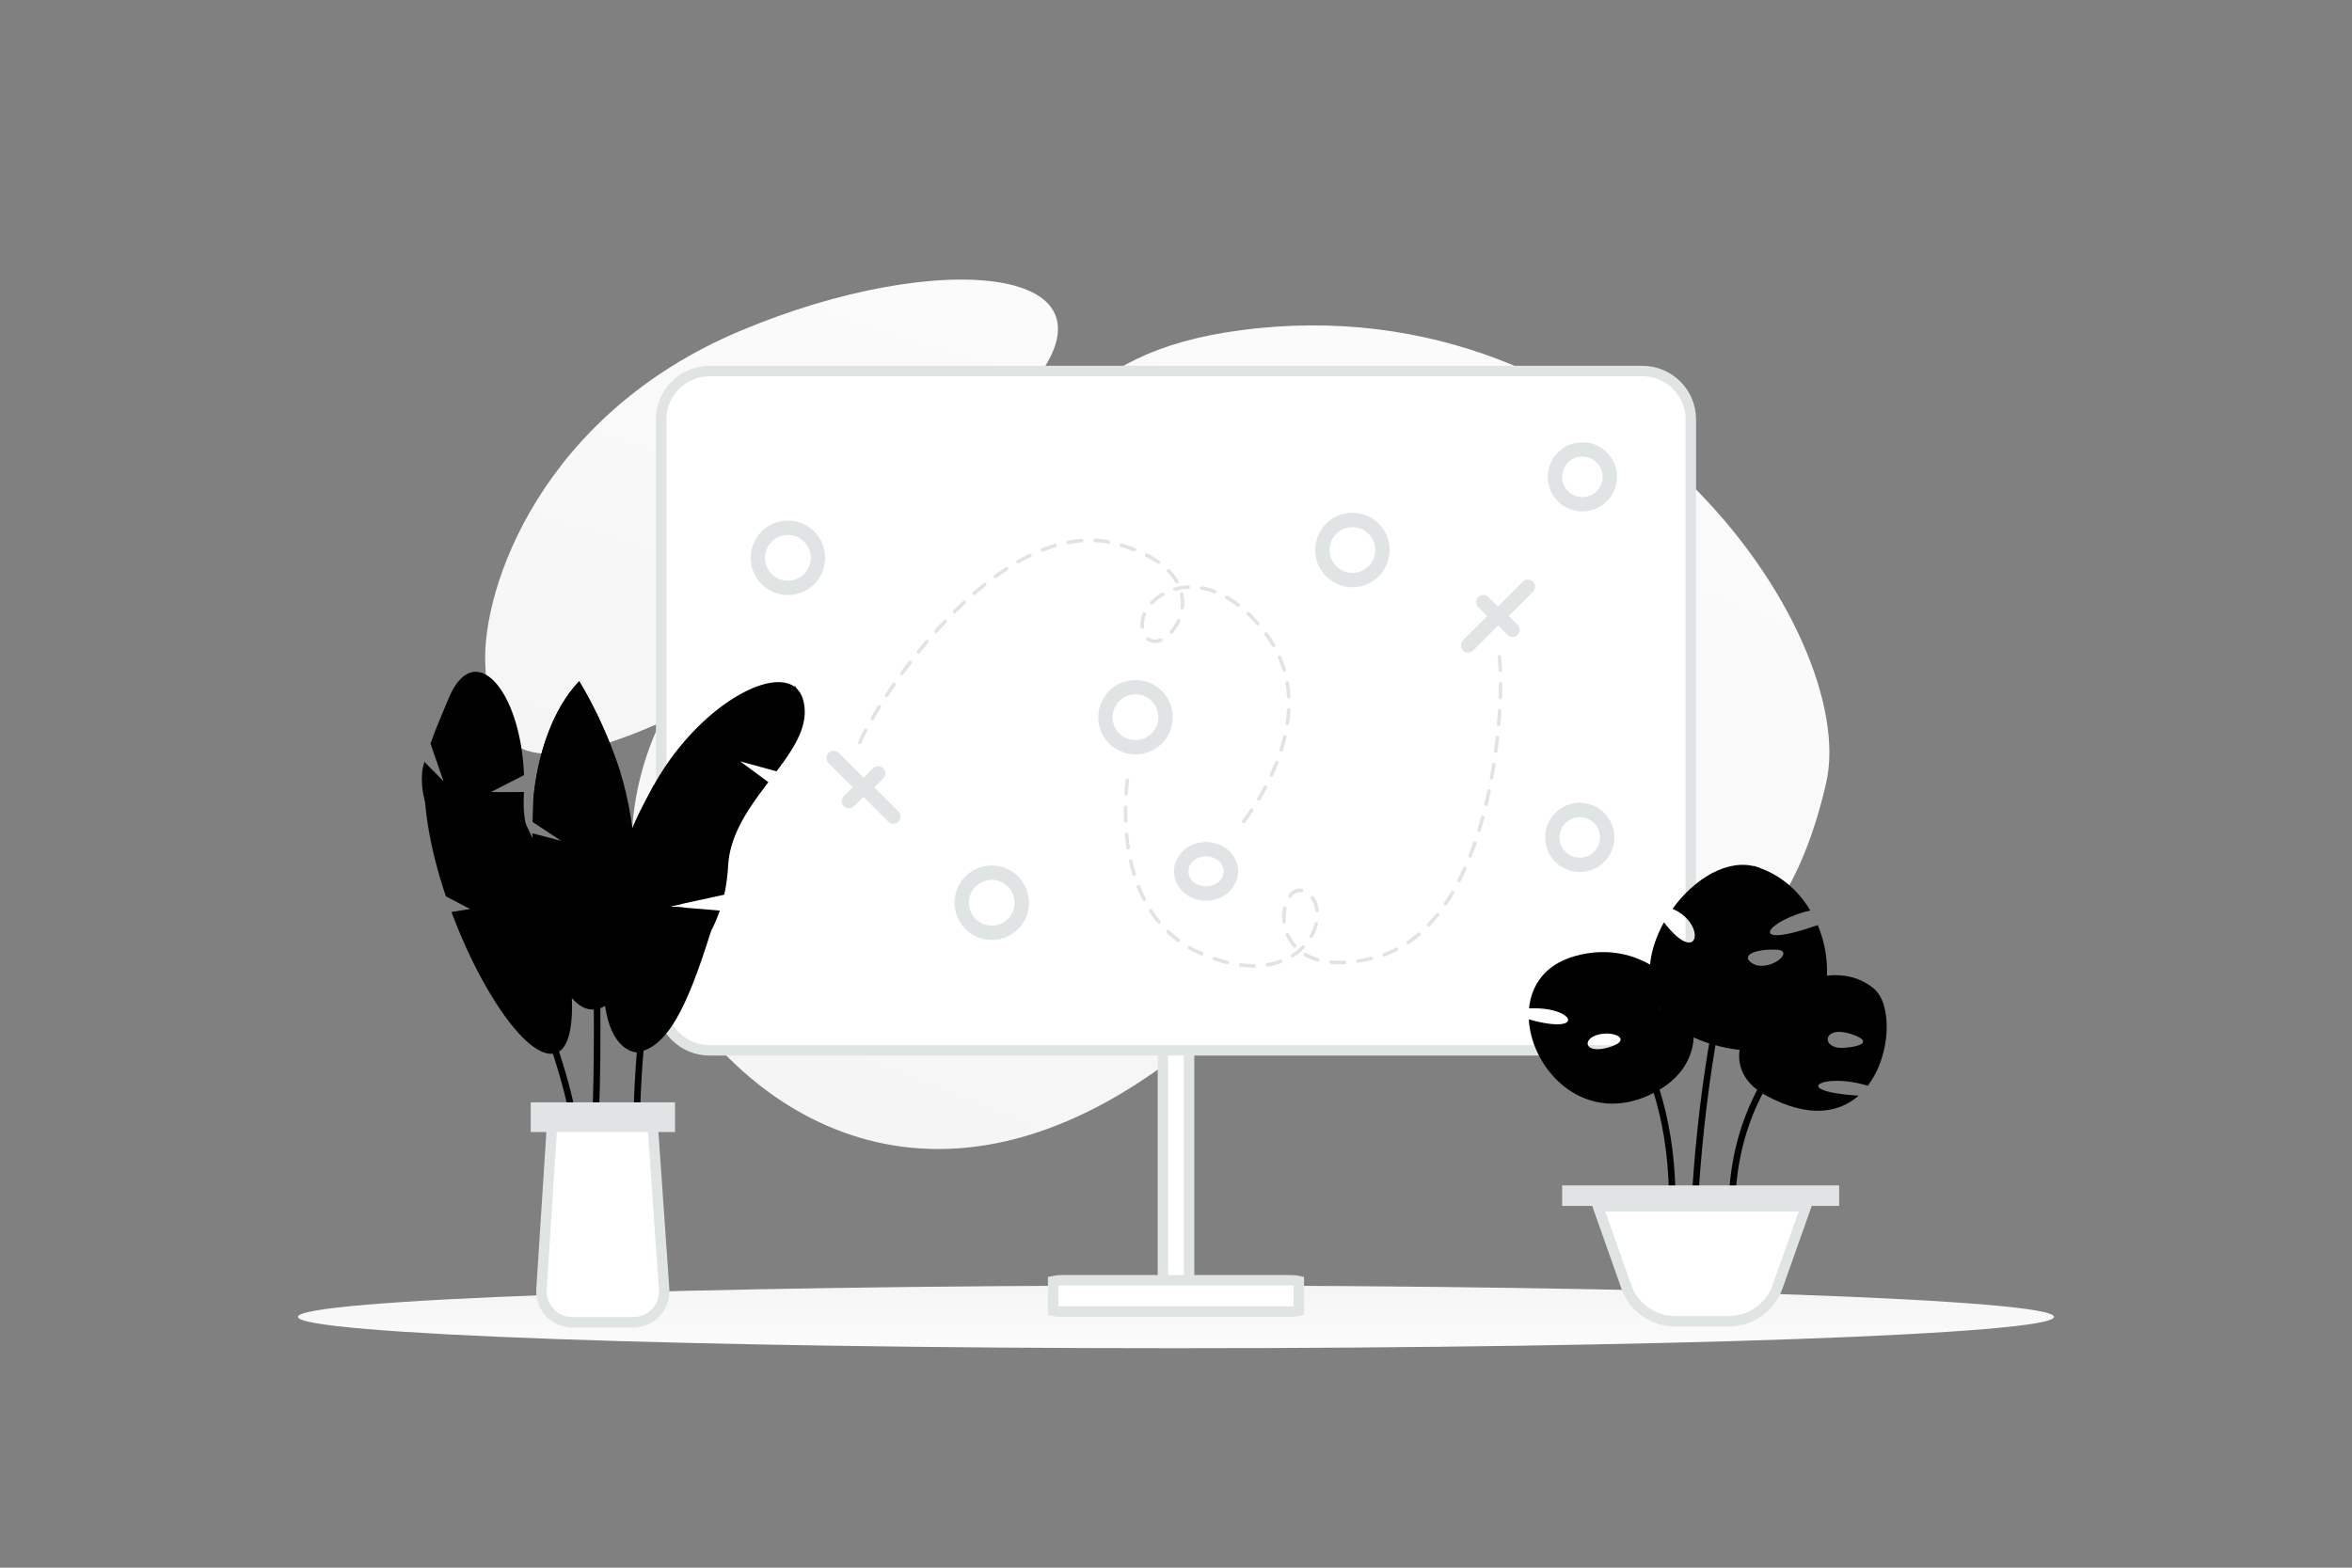 <svg width="900" height="600" viewBox="0 0 900 600" fill="none" xmlns="http://www.w3.org/2000/svg"><rect x="0" y="0" width="900" height="600" fill="#808080" stroke="none"/><path fill="transparent" d="M0 0h900v600H0z"/><path d="M698.79 299.631c13.042-56.646-78.551-192.358-223.835-173.269-67.571 8.88-67.917 43.05-124.263 78.37-33.585 21.051-78.752 33.533-96.955 69.453-15.719 31.003-15.686 67.269-2.279 93.184 30.152 58.281 102.961 107.256 194.837 39.654 91.876-67.603 218.841 38.7 252.495-107.392z" fill="url(#a)"/><path d="M393.363 149.047c-43.388 50.602-88.007 104.517-142.277 128.216-55.979 24.46-64.237 5.604-65.405-23.315-1.168-28.92 21.297-95.209 97.579-127.31 76.303-32.112 150.701-24.951 110.103 22.409z" fill="url(#b)"/><path d="M450 516c185.568 0 336-5.373 336-12s-150.432-12-336-12-336 5.373-336 12 150.432 12 336 12z" fill="url(#c)"/><path d="M454.795 493.287c-.022.263-.045.501-.068.713h-9.454c-.023-.212-.046-.45-.068-.713-.125-1.503-.205-3.619-.205-5.983v-94.608c0-2.364.08-4.48.205-5.983.022-.263.045-.501.068-.713h9.454c.023.212.046.45.068.713.125 1.503.205 3.619.205 5.983v94.608c0 2.364-.08 4.48-.205 5.983z" fill="#fff" stroke="#E1E4E5" stroke-width="4"/><path d="M628.446 402H271.554c-10.25 0-18.554-8.289-18.554-18.498V160.498c0-10.209 8.304-18.498 18.554-18.498h356.892c10.25 0 18.554 8.289 18.554 18.498v223.004c0 10.209-8.304 18.498-18.554 18.498zM493.939 502h-87.878c-1.261 0-2.342-.125-3.061-.296v-11.408c.719-.171 1.8-.296 3.061-.296h87.878c1.261 0 2.342.125 3.061.296v11.408c-.719.171-1.8.296-3.061.296z" fill="#fff" stroke="#E1E4E5" stroke-width="4"/><path clip-rule="evenodd" d="M461.5 342c5.247 0 9.5-3.806 9.5-8.5s-4.253-8.5-9.5-8.5-9.5 3.806-9.5 8.5 4.253 8.5 9.5 8.5zm-27-56c6.351 0 11.5-5.149 11.5-11.5s-5.149-11.5-11.5-11.5-11.5 5.149-11.5 11.5 5.149 11.5 11.5 11.5zm-133-61c6.351 0 11.5-5.149 11.5-11.5s-5.149-11.5-11.5-11.5-11.5 5.149-11.5 11.5 5.149 11.5 11.5 11.5zm303 106c5.799 0 10.5-4.701 10.5-10.5s-4.701-10.5-10.5-10.5-10.5 4.701-10.5 10.5 4.701 10.5 10.5 10.5zm1-138c5.799 0 10.5-4.701 10.5-10.5s-4.701-10.5-10.5-10.5-10.5 4.701-10.5 10.5 4.701 10.5 10.5 10.5zm-226 164c6.351 0 11.5-5.149 11.5-11.5s-5.149-11.5-11.5-11.5-11.5 5.149-11.5 11.5 5.149 11.5 11.5 11.5zm138-135c6.351 0 11.5-5.149 11.5-11.5s-5.149-11.5-11.5-11.5-11.5 5.149-11.5 11.5 5.149 11.5 11.5 11.5z" stroke="#E1E4E5" stroke-width="5.5" stroke-linecap="round" stroke-linejoin="round"/><path d="m584.637 224.576-11.456 11.444-5.566-5.548" stroke="#E1E4E5" stroke-width="5.5" stroke-linecap="round" stroke-linejoin="round"/><path d="m561.776 247.001 11.456-11.444 5.566 5.549m-259.794 48.997 11.456 11.445 5.565-5.549" stroke="#E1E4E5" stroke-width="5.5" stroke-linecap="round" stroke-linejoin="round"/><path d="m341.864 312.529-11.456-11.445-5.565 5.549" stroke="#E1E4E5" stroke-width="5.5" stroke-linecap="round" stroke-linejoin="round"/><path d="M476.402 314.86a.69.69 0 0 1-1.039-.904 90.65 90.65 0 0 0 2.974-4.199.69.69 0 0 1 1.147.768 94.837 94.837 0 0 1-3.019 4.264c-.021.024-.041.049-.063.071zm5.767-8.608a.69.69 0 0 1-1.08-.843c.882-1.477 1.73-2.983 2.524-4.478a.69.69 0 0 1 1.22.645 103.695 103.695 0 0 1-2.558 4.542.907.907 0 0 1-.106.134zm4.835-9.149a.688.688 0 0 1-1.112-.778 85.407 85.407 0 0 0 2.009-4.723.689.689 0 1 1 1.285.502 83.27 83.27 0 0 1-2.044 4.8.618.618 0 0 1-.138.199zm3.75-9.639a.688.688 0 0 1-.696.168.688.688 0 0 1-.449-.864c.52-1.655.977-3.316 1.359-4.939a.684.684 0 0 1 .829-.511.69.69 0 0 1 .515.828 70.892 70.892 0 0 1-1.385 5.039.757.757 0 0 1-.173.279zm2.344-10.067a.693.693 0 0 1-1.171-.592c.252-1.709.423-3.419.509-5.08a.69.69 0 1 1 1.378.074 55.271 55.271 0 0 1-.522 5.209.685.685 0 0 1-.194.389zm.518-10.309a.69.69 0 0 1-1.177-.456 45.125 45.125 0 0 0-.551-5.057.69.69 0 1 1 1.361-.227c.286 1.699.477 3.454.57 5.214a.708.708 0 0 1-.203.526zm-1.717-10.165a.69.69 0 0 1-1.148-.297 41.901 41.901 0 0 0-1.727-4.774.689.689 0 1 1 1.265-.547 42.886 42.886 0 0 1 1.785 4.933.696.696 0 0 1-.175.685zm-4.082-9.46a.689.689 0 0 1-1.083-.141 46.11 46.11 0 0 0-2.799-4.242.69.69 0 0 1 1.11-.82 47.296 47.296 0 0 1 2.885 4.372.697.697 0 0 1-.113.831zm-6.088-8.336a.689.689 0 0 1-1.007-.033 57.882 57.882 0 0 0-3.523-3.702.69.69 0 1 1 .954-.994 61.182 61.182 0 0 1 3.61 3.794.69.69 0 0 1-.034.935zm-7.487-7.12c-.24.24-.63.27-.907.058a38.287 38.287 0 0 0-4.219-2.826.69.69 0 0 1-.256-.94.69.69 0 0 1 .942-.252 40.339 40.339 0 0 1 4.37 2.928.69.69 0 0 1 .07 1.032zm-8.957-5.1a.689.689 0 0 1-.732.156 26.837 26.837 0 0 0-4.849-1.346.69.69 0 0 1-.562-.798.687.687 0 0 1 .797-.559c1.694.297 3.409.774 5.1 1.413a.69.69 0 0 1 .246 1.134zm-16.547 15.413a.69.69 0 0 1-1.004-.947 16.386 16.386 0 0 0 2.654-4.165.69.69 0 0 1 1.261.564 17.908 17.908 0 0 1-2.881 4.517c-.012.008-.022.023-.03.031zm-4.085 3.097a.704.704 0 0 1-.216.146c-2.131.903-4.119.74-5.594-.462a.69.69 0 0 1-.101-.969.689.689 0 0 1 .97-.096c1.359 1.106 3.026.753 4.186.263a.686.686 0 0 1 .755 1.118zm8.218-12.402a.693.693 0 0 1-1.175-.568 15.253 15.253 0 0 0-.227-4.919.69.69 0 0 1 1.35-.285c.374 1.756.456 3.56.247 5.365a.672.672 0 0 1-.195.407zm2.292-7.843a.686.686 0 0 1-.459.202 21.189 21.189 0 0 0-4.932.778.69.69 0 0 1-.377-1.326 22.76 22.76 0 0 1 5.253-.828.69.69 0 0 1 .718.661.699.699 0 0 1-.203.513zm-17.561 15.316a.692.692 0 0 1-1.174-.413c-.192-1.759.1-3.574.869-5.391a.69.69 0 0 1 1.269.539c-.676 1.598-.935 3.18-.768 4.703a.683.683 0 0 1-.196.562zm13.18-17.42a.69.69 0 0 1-1.087-.146c-.788-1.379-1.805-2.713-3.021-3.962a.69.69 0 0 1 .005-.968l.006-.006a.689.689 0 0 1 .975.013c1.297 1.334 2.386 2.761 3.231 4.242a.688.688 0 0 1-.109.827zm-5.459 4.916a.713.713 0 0 1-.141.108 17.566 17.566 0 0 0-3.895 3.062.689.689 0 0 1-1-.951 18.93 18.93 0 0 1 4.201-3.302.692.692 0 0 1 .944.247.695.695 0 0 1-.109.836zm-1.621-12.35a.689.689 0 0 1-.883.075 37.428 37.428 0 0 0-4.355-2.612.69.69 0 0 1 .631-1.227 38.416 38.416 0 0 1 4.514 2.71.69.69 0 0 1 .093 1.054zm-9.15-4.78a.69.69 0 0 1-.738.155 64.676 64.676 0 0 0-4.838-1.673.693.693 0 0 1-.461-.861.691.691 0 0 1 .86-.459c1.729.527 3.389 1.1 4.939 1.709a.69.69 0 0 1 .238 1.129zm-9.905-2.931a.69.69 0 0 1-.612.191 39.772 39.772 0 0 0-5.042-.574.69.69 0 0 1 .064-1.378c1.751.086 3.509.287 5.222.595a.69.69 0 0 1 .368 1.166zm-10.292-.516a.686.686 0 0 1-.436.2 45.372 45.372 0 0 0-5.043.667.689.689 0 0 1-.806-.549.685.685 0 0 1 .547-.805 46.696 46.696 0 0 1 5.198-.688.689.689 0 0 1 .54 1.175zm-84.846 77.214a.691.691 0 0 1-1.122-.764 72.091 72.091 0 0 1 2.289-4.693.69.69 0 0 1 1.22.646c-.904 1.715-1.661 3.264-2.242 4.601a.704.704 0 0 1-.145.21zm74.703-75.311a.684.684 0 0 1-.291.173 57.572 57.572 0 0 0-4.824 1.669.689.689 0 0 1-.507-1.281 60.857 60.857 0 0 1 4.938-1.71.69.69 0 0 1 .684 1.149zm-69.927 66.143a.69.69 0 0 1-1.084-.835 162.71 162.71 0 0 1 2.679-4.445.69.69 0 1 1 1.171.731 166.743 166.743 0 0 0-2.656 4.411.71.71 0 0 1-.11.138zm60.318-62.371a.669.669 0 0 1-.185.132 77.583 77.583 0 0 0-4.526 2.395.69.69 0 0 1-.686-1.195 79.158 79.158 0 0 1 4.607-2.44.69.69 0 0 1 .79 1.108zm-54.861 53.592a.69.69 0 0 1-1.063-.868 200.477 200.477 0 0 1 2.909-4.292.692.692 0 0 1 1.134.788 222.784 222.784 0 0 0-2.891 4.266.757.757 0 0 1-.089.106zm5.902-8.485a.69.69 0 0 1-1.045-.898 208.468 208.468 0 0 1 3.109-4.15.685.685 0 0 1 .966-.126c.302.233.36.665.127.967a224.621 224.621 0 0 0-3.09 4.123.526.526 0 0 1-.067.084zm39.988-39.993a.8.8 0 0 1-.11.09c-1.396.91-2.818 1.891-4.225 2.911a.69.69 0 0 1-.811-1.116 100.98 100.98 0 0 1 4.283-2.952.69.69 0 0 1 .863 1.067zm-33.693 31.795a.691.691 0 0 1-1.026-.92 200.93 200.93 0 0 1 3.305-3.995.69.69 0 0 1 1.053.894 211.593 211.593 0 0 0-3.283 3.968l-.049.053zm25.328-25.728a.568.568 0 0 1-.057.053 125.929 125.929 0 0 0-3.95 3.289.687.687 0 0 1-.972-.073.686.686 0 0 1 .07-.972 136.072 136.072 0 0 1 3.993-3.323.69.69 0 0 1 .916 1.026zm-18.643 17.851a.692.692 0 0 1-1.004-.947 189.54 189.54 0 0 1 3.511-3.817.698.698 0 0 1 .977-.026.69.69 0 0 1 .029.975 176.972 176.972 0 0 0-3.484 3.791c-.01.006-.018.014-.029.024zm10.829-11.09-.018.018a151.419 151.419 0 0 0-3.705 3.57.69.69 0 0 1-.975-.975l.002-.002a154.245 154.245 0 0 1 3.739-3.601.688.688 0 0 1 .957.99zm61.279 67.448a.69.69 0 0 1 1.352.264 90.915 90.915 0 0 0-.477 5.124.688.688 0 0 1-.733.641.693.693 0 0 1-.644-.733c.118-1.799.282-3.548.483-5.202a.977.977 0 0 1 .019-.094zm-.691 10.338a.691.691 0 0 1 1.357.191c-.025 1.72-.007 3.448.054 5.14a.691.691 0 0 1-1.38.051 103.76 103.76 0 0 1-.055-5.212.916.916 0 0 1 .024-.17zm.388 10.341a.688.688 0 0 1 1.352.118c.159 1.724.366 3.438.621 5.096a.69.69 0 0 1-1.364.207 83.943 83.943 0 0 1-.629-5.179.614.614 0 0 1 .02-.242zm1.572 10.223a.688.688 0 0 1 1.339.031c.377 1.693.812 3.36 1.293 4.956a.685.685 0 0 1-.463.857.69.69 0 0 1-.86-.46 70.162 70.162 0 0 1-1.319-5.056.752.752 0 0 1 .01-.328zm3.003 9.891a.692.692 0 0 1 1.31-.073 54.348 54.348 0 0 0 2.1 4.654.69.69 0 0 1-1.231.624 55.166 55.166 0 0 1-2.152-4.772.677.677 0 0 1-.027-.433zm4.706 9.186a.69.69 0 0 1 1.247-.193 45.236 45.236 0 0 0 3.006 4.103.69.69 0 1 1-1.066.878 46.72 46.72 0 0 1-3.1-4.23.715.715 0 0 1-.087-.558zm6.569 7.945a.69.69 0 0 1 1.143-.317 41.846 41.846 0 0 0 3.883 3.271.689.689 0 1 1-.823 1.107 43.172 43.172 0 0 1-4.012-3.38.7.7 0 0 1-.191-.681zm8.266 6.151a.69.69 0 0 1 1.008-.419 45.758 45.758 0 0 0 4.545 2.274.687.687 0 0 1 .358.907.692.692 0 0 1-.909.359 47.273 47.273 0 0 1-4.685-2.344.699.699 0 0 1-.317-.777zm9.44 4.176.012-.048a.69.69 0 0 1 .877-.427 57.84 57.84 0 0 0 4.901 1.445.689.689 0 1 1-.328 1.337 61.329 61.329 0 0 1-5.024-1.48.69.69 0 0 1-.438-.827zm10.044 2.422a.692.692 0 0 1 .757-.504c1.728.228 3.434.342 5.066.338a.69.69 0 0 1 .692.687.689.689 0 0 1-.69.688 39.915 39.915 0 0 1-5.248-.35.69.69 0 0 1-.577-.859zm10.307-.062a.692.692 0 0 1 .555-.501 26.758 26.758 0 0 0 4.873-1.259.69.69 0 0 1 .885.41.687.687 0 0 1-.41.884 28.292 28.292 0 0 1-5.123 1.325.69.69 0 0 1-.792-.57.652.652 0 0 1 .012-.289zm6.624-21.621a.691.691 0 0 1 1.343.318 16.429 16.429 0 0 0-.217 4.934.69.69 0 0 1-1.373.142 17.89 17.89 0 0 1 .236-5.352c.006-.013.008-.031.011-.042zm1.989-4.724a.693.693 0 0 1 .114-.235c1.394-1.848 3.197-2.701 5.076-2.397a.689.689 0 1 1-.221 1.357c-1.729-.278-2.997.861-3.756 1.865a.685.685 0 0 1-1.213-.59zm-.916 14.849a.692.692 0 0 1 1.301-.096 15.244 15.244 0 0 0 2.657 4.147.69.69 0 0 1-1.027.921 16.562 16.562 0 0 1-2.897-4.522.674.674 0 0 1-.034-.45zm1.936 7.938a.69.69 0 0 1 .296-.404 21.163 21.163 0 0 0 3.884-3.14.688.688 0 1 1 .988.96 22.757 22.757 0 0 1-4.135 3.344.69.69 0 0 1-.952-.214.699.699 0 0 1-.081-.546zm7.55-22.044a.692.692 0 0 1 1.224-.23c1.045 1.428 1.7 3.145 1.943 5.104a.688.688 0 0 1-.6.767.691.691 0 0 1-.769-.6c-.214-1.721-.78-3.221-1.686-4.457a.683.683 0 0 1-.112-.584zm-2.704 21.675a.69.69 0 0 1 1.015-.417c1.372.8 2.919 1.448 4.597 1.921.364.104.577.48.48.841l-.002.009a.689.689 0 0 1-.851.475c-1.791-.506-3.447-1.197-4.919-2.057a.69.69 0 0 1-.32-.772zm2.27-6.986a.73.73 0 0 1 .068-.164 17.568 17.568 0 0 0 1.842-4.6.688.688 0 0 1 .832-.507.687.687 0 0 1 .509.831 18.87 18.87 0 0 1-1.986 4.96.693.693 0 0 1-.942.258.695.695 0 0 1-.323-.778zm7.579 9.885a.689.689 0 0 1 .727-.506c1.593.141 3.304.169 5.078.084a.69.69 0 0 1 .067 1.378 38.363 38.363 0 0 1-5.265-.09.69.69 0 0 1-.607-.866zm10.314-.436a.692.692 0 0 1 .562-.503 64.08 64.08 0 0 0 5.026-.97.694.694 0 0 1 .83.515.692.692 0 0 1-.515.828 66.785 66.785 0 0 1-5.132.989.691.691 0 0 1-.771-.859zm10.044-2.414a.69.69 0 0 1 .434-.471c1.58-.57 3.146-1.25 4.653-2.024a.69.69 0 1 1 .634 1.225 40.86 40.86 0 0 1-4.819 2.096.692.692 0 0 1-.902-.826zm9.171-4.699a.682.682 0 0 1 .278-.391 45.542 45.542 0 0 0 4.033-3.1.69.69 0 0 1 .901 1.044 46.482 46.482 0 0 1-4.158 3.194.688.688 0 0 1-1.054-.747zm34.871-109.292a.692.692 0 0 1 1.354.1c.167 1.485.289 3.236.364 5.209a.69.69 0 0 1-1.379.051c-.075-1.938-.194-3.657-.359-5.106a.697.697 0 0 1 .02-.254zm-27.039 102.573a.696.696 0 0 1 .166-.296c1.14-1.2 2.266-2.5 3.343-3.857a.687.687 0 0 1 .968-.11c.299.235.35.669.112.966a60.811 60.811 0 0 1-3.422 3.95.692.692 0 0 1-1.167-.653zm27.487-92.246a.69.69 0 0 1 1.356.181 163.634 163.634 0 0 1-.097 5.19.69.69 0 0 1-1.379-.048c.057-1.764.091-3.497.094-5.148a.733.733 0 0 1 .026-.175zm-21.051 84.175a.681.681 0 0 1 .094-.208 77.613 77.613 0 0 0 2.722-4.337.69.69 0 0 1 1.192.693 79.045 79.045 0 0 1-2.77 4.416.69.69 0 0 1-1.238-.564zm20.715-73.843a.69.69 0 0 1 1.354.22c-.1 1.702-.226 3.443-.373 5.172a.69.69 0 0 1-1.376-.116c.144-1.718.269-3.446.37-5.14a.776.776 0 0 1 .025-.136zm-.868 10.299a.69.69 0 0 1 1.353.256 207.202 207.202 0 0 1-.617 5.148.69.69 0 0 1-1.368-.182c.223-1.69.43-3.412.615-5.116a.452.452 0 0 1 .017-.106zm-14.635 54.629a.823.823 0 0 1 .05-.133 103.94 103.94 0 0 0 2.204-4.634.69.69 0 0 1 1.26.562 100.878 100.878 0 0 1-2.233 4.697.691.691 0 0 1-.927.304.698.698 0 0 1-.354-.796zm13.281-44.382a.692.692 0 0 1 .774-.502.689.689 0 0 1 .575.786 204.623 204.623 0 0 1-.864 5.112.69.69 0 0 1-1.359-.248c.304-1.669.591-3.378.858-5.077l.016-.071zm-9.07 34.945a.63.63 0 0 1 .022-.074c.612-1.557 1.208-3.18 1.777-4.823a.687.687 0 0 1 .878-.424.687.687 0 0 1 .425.878 132.73 132.73 0 0 1-1.796 4.874.688.688 0 0 1-1.306-.431zm7.219-24.78a.69.69 0 0 1 1.343.318 186.386 186.386 0 0 1-1.132 5.061.697.697 0 0 1-.833.51.69.69 0 0 1-.513-.829c.393-1.642.771-3.333 1.123-5.025.005-.01.008-.021.012-.035zm-3.833 15.018.007-.025c.493-1.606.972-3.27 1.423-4.944a.693.693 0 0 1 .847-.486.688.688 0 0 1 .486.843l-.001.003c-.455 1.688-.94 3.365-1.438 4.988a.687.687 0 0 1-.86.455.687.687 0 0 1-.464-.834z" fill="#E1E4E5"/><path d="m297.154 295.208-13.918-3.815 10.786 7.972c-7.21 9.499-14.704 19.761-15.388 31.868-.239 3.953-.717 7.7-1.514 11.196l-16.436 3.565-4.282.923 5.49.456 13.531 1.139c-.946 2.79-2.062 5.41-3.36 7.836-6.071 11.412-16.72 44.556-28.326 46.412h-.012c-.353-.706-16.97-33.383-1.628-83.36a97.36 97.36 0 0 1 7.881-18.497c.103-.194.205-.376.308-.558 18.633-33.281 52.415-49.42 57.039-32.449 2.54 9.294-3.178 18.03-10.171 27.312z" fill="#000"/><path d="M272.063 356.37c-9.146 29.386-16.72 44.557-28.326 46.413h-.012c-.467 0-25.888-.364-3.77-80.228 1.857-6.686 6.743-15.752 10.023-21.629.103-.194.205-.376.308-.558-1.002 8.417-1.458 20.957 2.232 32.312 0 0 2.54 6.39 8.167 13.337l-4.283.923 5.49.455c2.722 3.133 6.093 6.322 10.171 8.975z" fill="#000"/><path d="M243.555 441.155c-.809-114.192 39.738-168.874 61.23-177.416" stroke="#000" stroke-width="2.5" stroke-miterlimit="10"/><path d="m243.464 332.874-7.643 6.89 7.825-2.369c.592 23.964-3.736 46.743-15.365 48.839-15.421 2.813-24.055-38.326-24.59-67.301l11.025 2.87-10.923-7.221c.057-1.8.16-7.028.297-8.622 1.526-17.039 7.255-34.42 17.54-45.24 6.401 10.581 11.868 22.779 15.74 34.852 3.246 10.092 5.433 23.691 6.094 37.302z" fill="#000"/><path d="m204.078 305.96 33.292-10.388c-3.861-12.073-9.351-24.259-15.74-34.852-10.274 10.82-16.026 28.201-17.552 45.24z" fill="#000"/><path d="M223.509 266.541c4.556 48.075 6.481 139.534 3.713 172.541" stroke="#000" stroke-width="2.5" stroke-miterlimit="10"/><path d="M213.133 402.874c-8.793 3.599-23.565-15.524-34.932-40.581a273.496 273.496 0 0 1-1.936-4.431 202.649 202.649 0 0 1-3.508-8.815l7.096-1.151-9.237-4.852c-4.978-14.795-8.247-30.148-8.224-43.269l34.021 6.811c8.087 13.258 14.681 31.697 18.588 48.93l-3.497 10.08 4.898-3.372c3.884 20.468 3.519 37.882-3.269 40.65z" fill="#000"/><path d="M172.449 307.361c24.966 52.289 49.898 110.32 47.882 135.024" stroke="#000" stroke-width="2.5" stroke-miterlimit="10"/><path d="M218.869 340.393s-10.089-4.884-15.363-17.187l-20.115-2.591 18.506-2.062c-1.108-3.951-1.719-8.467-1.464-13.681.03-.591.025-1.164.055-1.754-5.22.099-11.966.035-12.604.013l12.627-6.472c-1.23-32.877-19.266-53.024-28.996-29.02-1.985 4.924-4.505 10.408-6.781 16.977l4.997 14.42-7.319-7.442c-.652 2.14-.757 2.718-.875 4.067-1.025 11.741 4.88 23.005 14.736 29.512 12.353 8.117 31.27 18.632 42.596 15.22z" fill="#000"/><path d="m207.201 493.55 4.117-63.972h38.366l4.449 63.912c.468 6.807-4.927 12.59-11.752 12.59h-23.428c-6.807 0-12.19-5.744-11.752-12.53z" fill="#fff" stroke="#E1E4E5" stroke-width="4"/><path d="M205.087 431.262v-7.367h51.217v7.367h-51.217z" fill="#E1E4E5" stroke="#E1E4E5" stroke-width="4"/><path d="M699.102 370.066c-.172-5.371-1.391-10.862-3.536-15.993-27.943 9.801-19.756-1.711-2.849-5.61-4.549-7.612-11.449-13.787-20.477-16.643-10.933-3.455-23.892 4.413-32.251 16.027 13.148 5.456 10.35 22.817-3.278 5.148-2.729 4.892-4.6 10.16-5.235 15.412-1.597 12.931 4.359 25.622 23.634 31.267 31.067 9.151 44.678-9.374 43.992-29.608zm-19.533-6.603c8.205.24-3.278 9.425-9.423 4.978-3.845-2.805 1.202-5.217 9.423-4.978z" fill="#000"/><path d="M647.61 502.147c-1.356-104.697 24.613-170.31 24.613-170.31" stroke="#000" stroke-width="2.5" stroke-miterlimit="10"/><path d="M640.663 376.873c-4.291 18.114-9.08 8.022-3.896-3.883-8.428-7.218-20.786-10.981-34.5-6.961-11.071 3.25-16.323 11.083-17.181 19.909 17.73-.855 22.056 10.468-.086 4.191 1.047 19.739 21.901 41.547 47.888 28.12 19.069-9.852 18.537-28.787 7.775-41.376zm-25.695 24.152c-9.406 2.514-9.869-4.413-1.647-5.371 5.853-.684 11.053 2.856 1.647 5.371z" fill="#000"/><path d="M639.508 468.913c4.308-65.733-33.315-98.83-33.315-98.83" stroke="#000" stroke-width="2.5" stroke-miterlimit="10"/><path d="M714.694 415.554c9.131-11.904 9.354-31.387 2.334-37.202-6.642-5.508-15.121-6.175-23.291-3.917 2.077 12.384-8.05 17.823-5.63 2.053-19.035 8.5-33.264 31.54-12.083 42.932 16.134 8.655 27.668 6.517 35.169-.068-27.325-1.745-13.337-9.117 3.501-3.798zm-7.14-20.029c7.964 2.343 6.848 4.84-1.974 5.508-8.805.667-8.307-8.501 1.974-5.508z" fill="#000"/><path d="M662.783 468.314c-2.626-65.134 48.797-88.944 48.797-88.944" stroke="#000" stroke-width="2.5" stroke-miterlimit="10"/><path d="M611.424 461.66h79.681l-10.932 30.874c-2.789 7.871-10.271 13.155-18.66 13.155h-20.511c-8.392 0-15.872-5.269-18.66-13.154l-1.886.667 1.886-.667-10.918-30.875z" fill="#fff" stroke="#E1E4E5" stroke-width="4"/><path d="M599.76 459.542v-3.852h102.003v3.852H599.76z" fill="#E1E4E5" stroke="#E1E4E5" stroke-width="4"/><defs><linearGradient id="a" x1="624.737" y1="-66.374" x2="251.618" y2="840.814" gradientUnits="userSpaceOnUse"><stop stop-color="#fff"/><stop offset="1" stop-color="#EEE"/></linearGradient><linearGradient id="b" x1="365.928" y1="-32.089" x2="187.448" y2="542.54" gradientUnits="userSpaceOnUse"><stop stop-color="#fff"/><stop offset="1" stop-color="#EEE"/></linearGradient><linearGradient id="c" x1="464.328" y1="529.456" x2="464.302" y2="465.883" gradientUnits="userSpaceOnUse"><stop stop-color="#fff"/><stop offset="1" stop-color="#EEE"/></linearGradient></defs></svg>